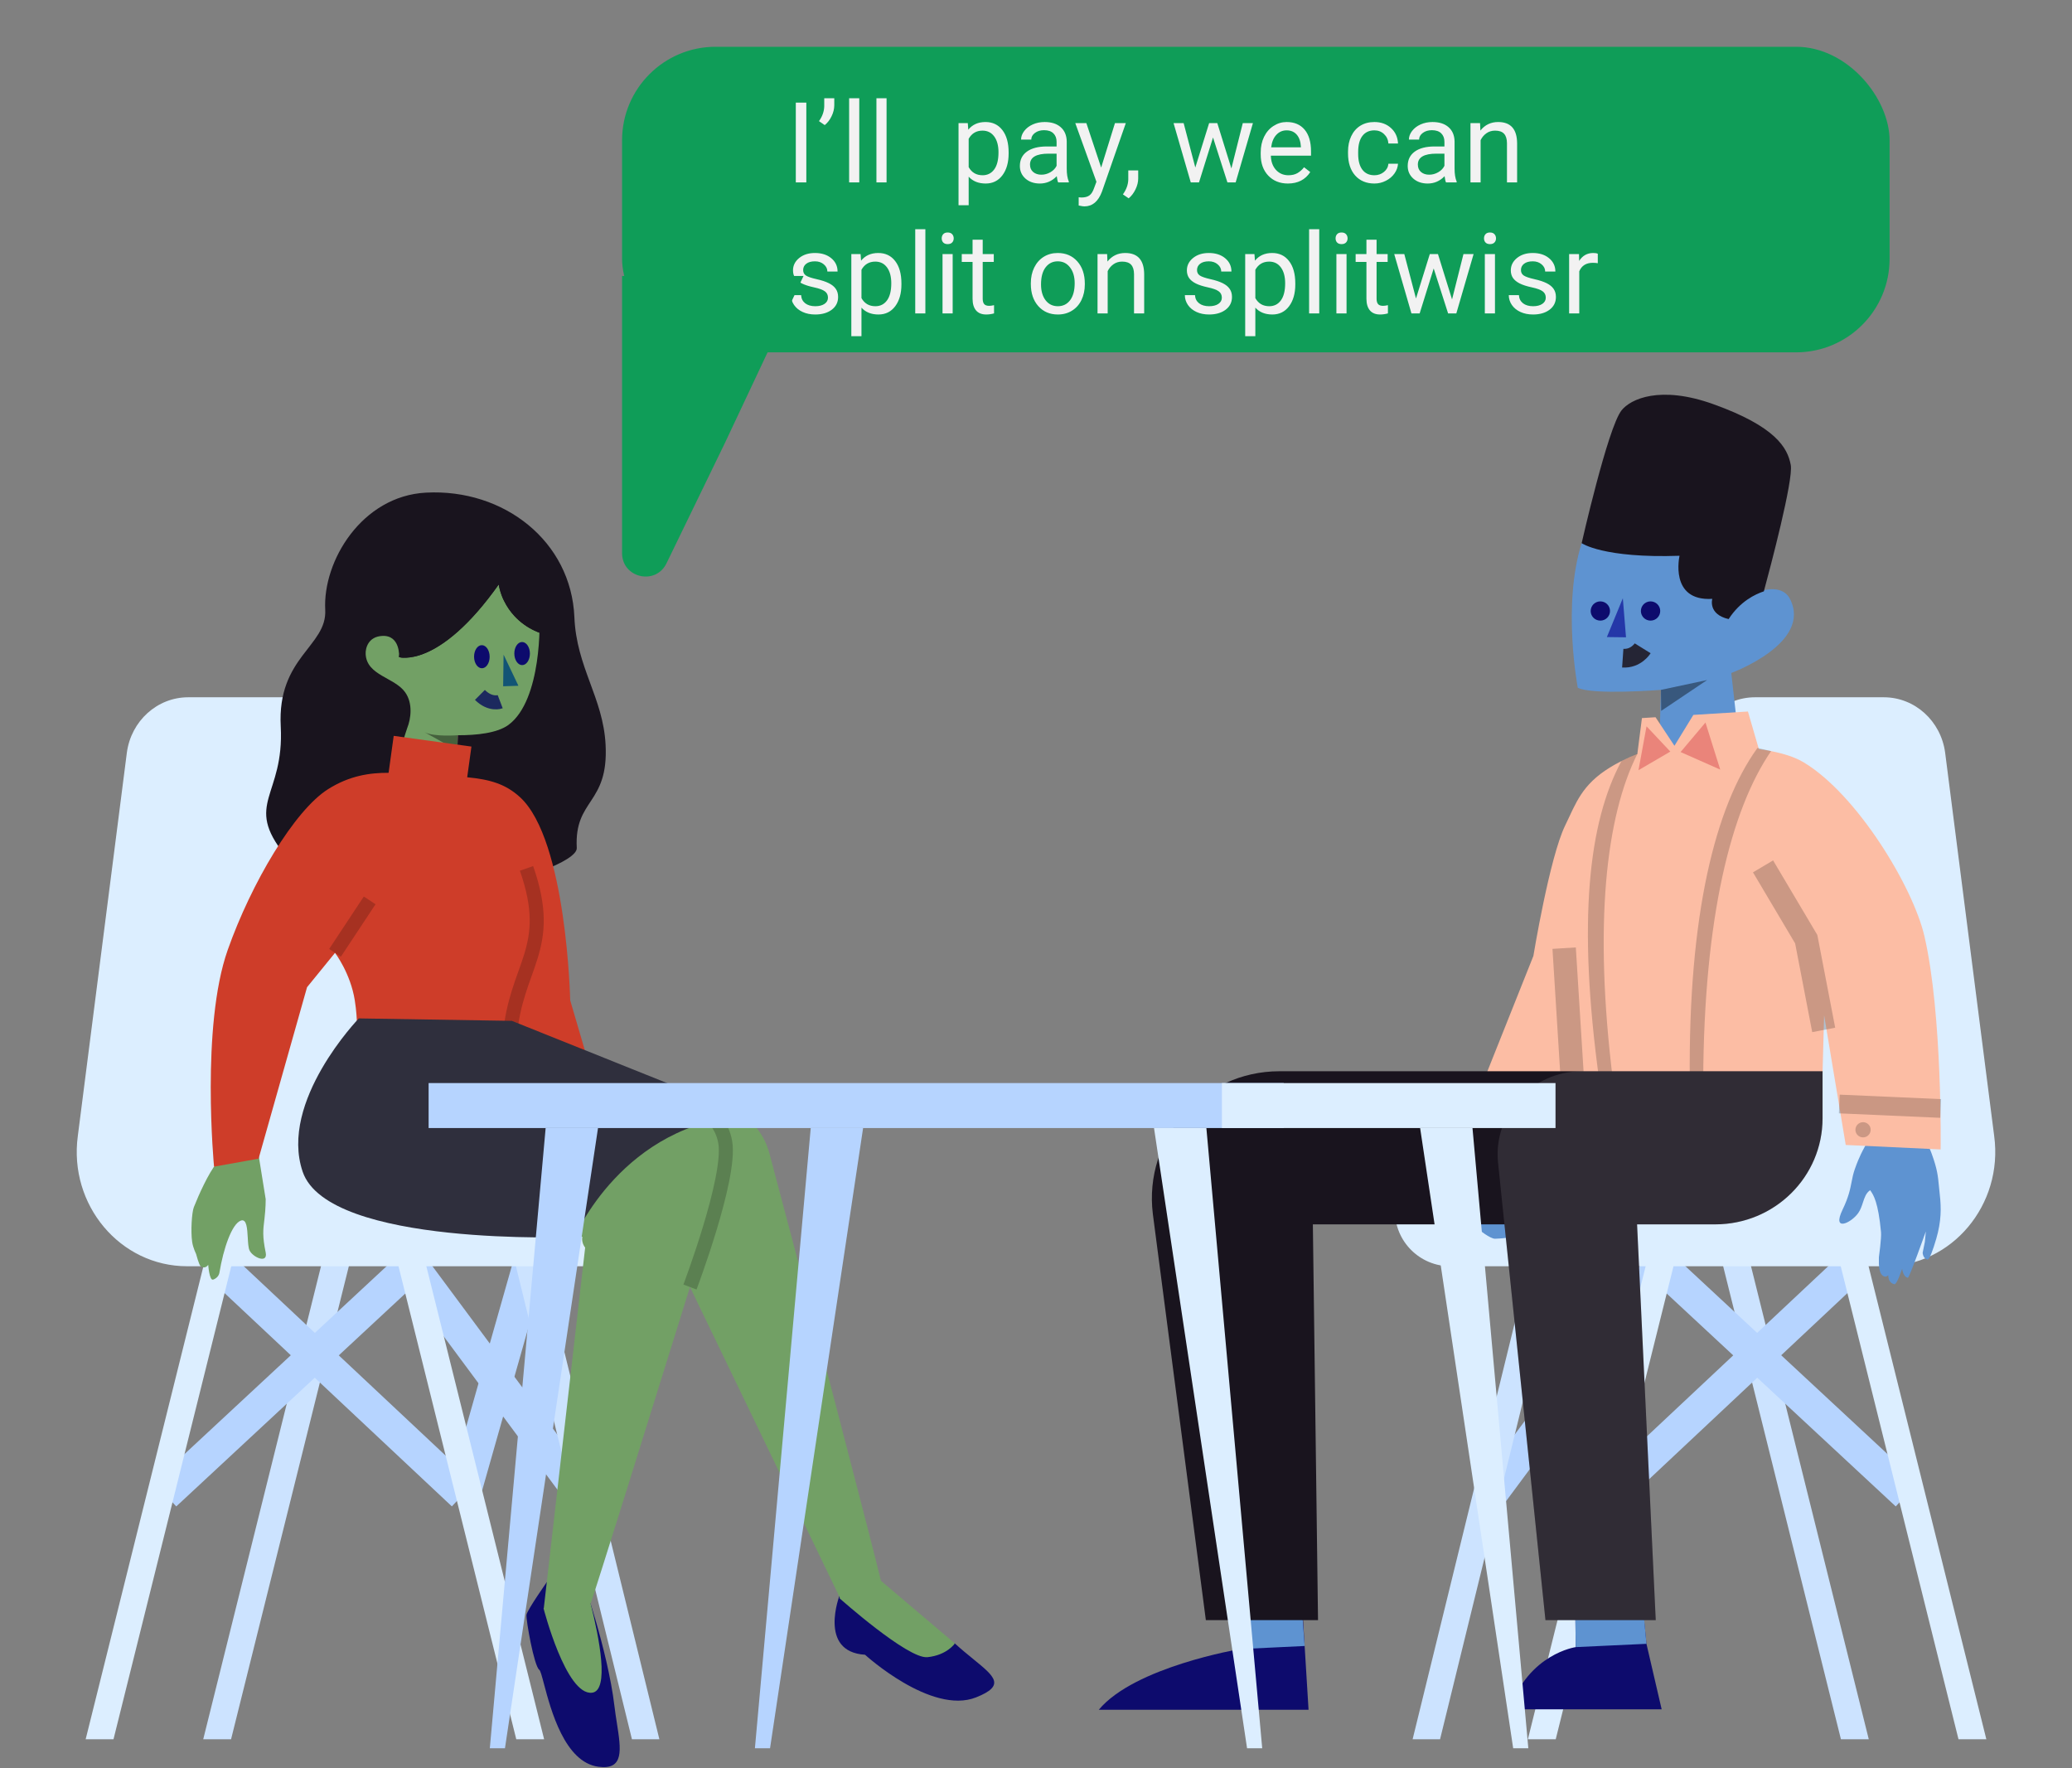 <svg width="443" height="378" viewBox="0 0 443 378" fill="none" xmlns="http://www.w3.org/2000/svg">
<rect x="0" y="0" width="443" height="378" fill="#808080" stroke="none"/>
<g clip-path="url(#clip0)">
<path fill-rule="evenodd" clip-rule="evenodd" d="M68.931 269.489L43.45 371.826H49.402L74.884 269.489H68.931Z" fill="#CCE3FF"/>
<path d="M99.005 320.177L113.102 270.528" stroke="#B6D4FF" stroke-width="7"/>
<path d="M87.975 270.528L124.705 320.039" stroke="#B6D4FF" stroke-width="7"/>
<path fill-rule="evenodd" clip-rule="evenodd" d="M87.975 270.528L35.301 319.485L87.975 270.528Z" fill="white"/>
<path d="M87.975 270.528L35.301 319.485" stroke="#B6D4FF" stroke-width="7"/>
<path fill-rule="evenodd" clip-rule="evenodd" d="M109.996 269.427L135.111 371.825H140.978L115.864 269.427H109.996Z" fill="#CCE3FF"/>
<path d="M46.826 270.528L99.005 319.485" stroke="#B6D4FF" stroke-width="7"/>
<path fill-rule="evenodd" clip-rule="evenodd" d="M43.794 269.489L18.313 371.826H24.266L49.748 269.489H43.794Z" fill="#DCEEFF"/>
<path fill-rule="evenodd" clip-rule="evenodd" d="M84.9 269.489L110.382 371.826H116.336L90.854 269.489H84.9Z" fill="#DCEEFF"/>
<path fill-rule="evenodd" clip-rule="evenodd" d="M144.757 258.084V258.867C144.757 265.406 139.445 270.702 132.899 270.702H40.013C25.685 270.702 14.659 257.574 16.636 242.864L27.123 160.904C28.031 154.116 33.627 149.065 40.24 149.065H67.769C74.377 149.065 79.973 154.116 80.886 160.904L91.373 242.864C91.453 243.45 91.51 244.035 91.543 244.616L91.6 244.606C91.6 244.606 93.539 258.084 111.571 258.084H144.757Z" fill="#DCEEFF"/>
<path fill-rule="evenodd" clip-rule="evenodd" d="M122.806 131.952C123.252 142.696 128.944 149.135 129.475 159.162C130.159 172.059 122.754 170.696 123.315 181.279C123.606 186.764 74.68 200.005 60.892 182.758C52.044 171.691 60.82 170.311 60.024 155.296C59.236 140.433 69.95 138.202 69.535 130.366C68.982 119.938 77.37 106.044 91.064 105.317C107.743 104.433 122.131 115.713 122.806 131.952Z" fill="#19141E"/>
<path fill-rule="evenodd" clip-rule="evenodd" d="M97.872 157.179C97.872 157.179 92.968 157.584 90.814 156.553L97.783 160.424L97.872 157.179Z" fill="#CF3E83"/>
<path d="M86.638 148.018C88.312 150.397 87.852 153.673 87.073 155.615C86.811 156.281 85.17 161.842 84.901 162.104C83.858 163.121 97.567 168.244 97.567 168.244L97.873 157.179C101.769 157.197 106.317 156.751 108.733 154.955C115.928 149.606 115.457 132.403 115.289 131.551L108.663 124.893C108.663 124.893 98.998 121.043 97.661 122.967C95.215 126.492 89.874 141.967 85.333 140.473C85.333 140.473 85.644 135.734 81.708 135.948C78.775 136.108 78.106 138.5 78.18 139.857C78.43 144.438 84.391 144.813 86.638 148.018Z" fill="#72A065"/>
<path fill-rule="evenodd" clip-rule="evenodd" d="M107.667 139.948L110.839 146.605L107.575 146.712L107.667 139.948Z" fill="#125475"/>
<path fill-rule="evenodd" clip-rule="evenodd" d="M104.69 140.401C104.692 141.765 103.948 142.866 103.027 142.862C102.107 142.858 101.359 141.749 101.357 140.386C101.354 139.023 102.099 137.921 103.019 137.925C103.94 137.929 104.688 139.038 104.69 140.401Z" fill="#0D0B6D"/>
<path fill-rule="evenodd" clip-rule="evenodd" d="M113.296 139.728C113.299 141.091 112.554 142.193 111.634 142.189C110.713 142.184 109.965 141.075 109.963 139.712C109.961 138.349 110.705 137.247 111.626 137.251C112.546 137.256 113.294 138.365 113.296 139.728Z" fill="#0D0B6D"/>
<path fill-rule="evenodd" clip-rule="evenodd" d="M109.858 113.647C110.182 113.285 110.526 112.939 110.887 112.612C111.699 113.308 112.469 114.05 113.188 114.84C117.055 119.079 119.527 124.589 119.861 130.711C119.87 130.866 119.878 131.017 119.883 131.172H119.887L120.157 136.132C119.965 136.135 119.776 136.13 119.583 136.123C115.817 135.954 112.411 134.297 110.009 131.71C109.118 130.749 108.363 129.658 107.777 128.469C107.685 128.293 107.603 128.108 107.521 127.932C107.113 126.991 106.809 125.994 106.624 124.956C93.751 143.113 85.333 140.474 85.333 140.474L86.554 130.977L77.173 120.9C77.173 120.9 103.925 109.356 109.858 113.647Z" fill="#19141E"/>
<path fill-rule="evenodd" clip-rule="evenodd" d="M109.858 113.647C110.182 113.285 110.526 112.939 110.887 112.612C111.699 113.308 112.469 114.05 113.188 114.84C117.055 119.079 119.527 124.589 119.861 130.711C119.87 130.866 119.878 131.017 119.883 131.172H119.887L120.157 136.132C119.965 136.135 119.776 136.13 119.583 136.123C115.817 135.954 112.411 134.297 110.009 131.71C109.118 130.749 108.363 129.658 107.777 128.469C107.685 128.293 107.603 128.108 107.521 127.932C107.113 126.991 106.809 125.994 106.624 124.956C93.751 143.113 85.333 140.474 85.333 140.474L86.554 130.977L77.173 120.9C77.173 120.9 103.925 109.356 109.858 113.647Z" fill="#19141E"/>
<path d="M106.948 150.014C106.948 150.014 104.86 150.812 102.605 148.56" stroke="#1C295E" stroke-width="3"/>
<path opacity="0.397" fill-rule="evenodd" clip-rule="evenodd" d="M97.864 157.179C97.864 157.179 92.96 157.584 90.806 156.553L97.775 160.425L97.864 157.179Z" fill="black"/>
<path fill-rule="evenodd" clip-rule="evenodd" d="M129.611 246.724C129.611 246.724 125.312 247.264 124.493 249.185C122.153 254.683 127.003 264.51 127.003 264.51C127.003 264.51 124.948 263.258 124.539 264.353C124.357 264.84 123.944 268.734 131.644 268.995C132.461 269.024 134.427 267.363 134.427 267.363C134.427 267.363 132.994 270.097 135.189 270.634C135.189 270.634 138.727 265.34 138.781 264.162C138.835 262.984 137.7 257.02 137.086 255.816C136.472 254.611 129.611 246.724 129.611 246.724ZM56.808 256.373L55.285 246.916C53.207 247.875 51.413 247.796 49.919 247.73C48.384 247.662 47.167 247.609 46.284 248.708C44.524 250.901 42.499 255.404 41.445 258.073C41.009 259.174 40.754 263.205 41.083 265.484C41.269 266.774 41.911 268.038 41.911 268.038C41.911 268.038 42.55 270.453 42.9 270.706C43.886 271.421 44.516 270.394 44.516 270.394C44.516 270.394 44.761 273.783 45.54 273.567C46.021 273.434 46.774 272.916 46.908 272.101C47.767 266.912 49.574 261.622 51.501 260.942C52.739 260.506 52.858 262.612 52.971 264.584C53.033 265.683 53.093 266.741 53.343 267.293C54.021 268.789 57.327 270.263 56.803 267.744C56.086 264.292 56.256 262.909 56.509 260.849C56.521 260.751 56.533 260.651 56.546 260.55C56.818 258.317 56.808 256.373 56.808 256.373Z" fill="#72A065"/>
<path opacity="0.152" d="M128.575 253.826C128.575 253.826 129.655 257.901 133.363 259.171C134.66 259.616 134.336 264.858 137.514 264.231" stroke="black" stroke-width="3"/>
<path d="M83.084 165.213L84.175 157.314L100.794 159.603L99.888 166.167C104.766 166.637 108.087 167.588 111.195 170.438C121.177 179.589 121.911 213.848 121.911 213.848L132.459 249.843L123.779 250.93C123.779 250.93 109.248 231.699 106.037 221.359H76.271C76.271 221.359 76.553 218.285 75.853 213.844C74.932 208.036 71.627 203.705 71.627 203.705L65.647 211.052L55.285 247.704L45.764 249.41C45.764 249.41 42.907 219.448 48.685 203.086C53.737 188.775 62.954 173.234 70.151 168.705C74.72 165.829 79.011 165.198 83.084 165.213Z" fill="#CE3D29"/>
<path opacity="0.196" d="M108.991 221.758C110.211 206.28 118.658 203.007 112.571 185.649" stroke="black" stroke-width="3"/>
<path opacity="0.196" d="M79.038 192.487L71.626 203.703" stroke="black" stroke-width="3"/>
<path fill-rule="evenodd" clip-rule="evenodd" d="M124.258 336.635L117.215 337.789C117.215 337.789 112.699 344.183 112.567 345.228C112.434 346.274 114.186 356.192 115.299 356.972C115.547 357.146 115.856 358.313 116.306 360.014C117.772 365.55 120.736 376.738 127.941 377.702C133.466 378.44 132.785 374.089 131.895 368.392C131.711 367.215 131.518 365.981 131.369 364.722C129.949 352.73 124.258 336.635 124.258 336.635ZM204.154 351.341L179.534 340.971C179.534 340.971 174.823 353.124 184.946 353.756C184.946 353.756 199.092 366.664 208.673 362.873C215.046 360.351 212.681 358.425 208.097 354.691C206.896 353.713 205.542 352.611 204.154 351.341Z" fill="#0D0B6D"/>
<path d="M148.885 235.858C155.553 235.193 162.509 239.105 164.512 246.604C173.411 279.906 186.602 330.602 188.35 337.946L204.154 351.341C204.154 351.341 202.474 353.856 198.275 354.276C194.076 354.695 179.444 341.636 179.444 341.636L179.563 341.551L147.52 275.139C138.088 305.452 127.746 338.586 126.282 342.839C128.111 350.085 130.355 361.452 126.571 361.875C121 362.499 116.212 343.835 116.212 343.835L116.267 343.79L125.342 264.679L106.493 259.201L114.62 242.523L135.361 234.371C140.248 232.449 145.158 233.318 148.885 235.858Z" fill="#72A065"/>
<path opacity="0.203" d="M147.518 275.144C147.518 275.144 156.319 251.901 155.071 244.264C153.822 236.627 145.208 234.912 145.208 234.912" stroke="black" stroke-width="3"/>
<path d="M76.717 217.717C76.717 217.717 59.591 235.458 64.713 250.498C70.203 266.62 122.885 264.441 122.885 264.441C122.885 264.441 133.158 240.025 159.909 238.47L109.439 218.242L76.717 217.717Z" fill="#2F2F3D"/>
<path fill-rule="evenodd" clip-rule="evenodd" d="M374.069 269.489L399.55 371.826H393.598L368.116 269.489H374.069Z" fill="#CCE3FF"/>
<path d="M343.995 320.177L329.898 270.528" stroke="#B6D4FF" stroke-width="7"/>
<path d="M355.025 270.528L318.295 320.039" stroke="#B6D4FF" stroke-width="7"/>
<path fill-rule="evenodd" clip-rule="evenodd" d="M355.025 270.528L407.699 319.485L355.025 270.528Z" fill="white"/>
<path d="M355.025 270.528L407.699 319.485" stroke="#B6D4FF" stroke-width="7"/>
<path fill-rule="evenodd" clip-rule="evenodd" d="M333.004 269.427L307.889 371.825H302.022L327.136 269.427H333.004Z" fill="#CCE3FF"/>
<path d="M396.174 270.528L343.995 319.485" stroke="#B6D4FF" stroke-width="7"/>
<path fill-rule="evenodd" clip-rule="evenodd" d="M399.206 269.489L424.687 371.826H418.734L393.252 269.489H399.206Z" fill="#DCEEFF"/>
<path fill-rule="evenodd" clip-rule="evenodd" d="M358.1 269.489L332.618 371.826H326.664L352.146 269.489H358.1Z" fill="#DCEEFF"/>
<path fill-rule="evenodd" clip-rule="evenodd" d="M298.243 258.084V258.867C298.243 265.406 303.555 270.702 310.101 270.702H402.987C417.315 270.702 428.341 257.574 426.364 242.864L415.877 160.904C414.969 154.116 409.373 149.065 402.76 149.065H375.231C368.623 149.065 363.027 154.116 362.114 160.904L351.627 242.864C351.547 243.45 351.49 244.035 351.457 244.616L351.4 244.606C351.4 244.606 349.461 258.084 331.429 258.084H298.243Z" fill="#DCEEFF"/>
<path d="M354.766 159.467L355.115 147.483C355.115 147.483 340.467 148.642 337.334 147.024C337.334 147.024 333.956 129.372 338.164 116.12L369.076 112.525L371.275 130.197C372.316 127.144 380.444 123.645 382.69 128.017C387.558 137.492 370.152 143.872 370.152 143.872L371.919 159.612" fill="#5E93D1"/>
<path opacity="0.399" fill-rule="evenodd" clip-rule="evenodd" d="M355.115 147.483L364.993 145.377L355.163 151.979L355.115 147.483Z" fill="black"/>
<path fill-rule="evenodd" clip-rule="evenodd" d="M346.968 127.898L343.554 136.194L347.645 136.246L346.968 127.898Z" fill="#2437A8"/>
<path fill-rule="evenodd" clip-rule="evenodd" d="M350.859 130.256C350.656 131.373 351.402 132.442 352.526 132.644C353.65 132.846 354.725 132.104 354.929 130.988C355.132 129.87 354.385 128.801 353.262 128.599C352.138 128.397 351.062 129.139 350.859 130.256Z" fill="#0D0B6D"/>
<path fill-rule="evenodd" clip-rule="evenodd" d="M340.124 130.256C339.921 131.373 340.667 132.442 341.79 132.644C342.914 132.846 343.99 132.104 344.193 130.988C344.397 129.87 343.65 128.801 342.527 128.599C341.403 128.397 340.327 129.139 340.124 130.256Z" fill="#0D0B6D"/>
<path fill-rule="evenodd" clip-rule="evenodd" d="M351.212 138.595C351.212 138.595 349.782 140.9 346.95 140.705L351.212 138.595Z" fill="white"/>
<path d="M351.212 138.595C351.212 138.595 349.782 140.9 346.95 140.705" stroke="#252535" stroke-width="4"/>
<path d="M377.117 126.42C378.49 121.345 383.457 102.613 382.872 99.415C382.195 95.709 379.6 91.159 366.266 86.387C354.968 82.344 348.595 85.272 346.665 87.763C343.728 91.553 338.164 116.12 338.164 116.12C338.164 116.12 342.768 119.377 359.092 118.815C359.092 118.815 356.832 128.586 366.096 128.024C366.096 128.024 365.103 131.315 369.586 132.35C372.046 128.547 375.31 127.01 377.117 126.42Z" fill="#19141E"/>
<path fill-rule="evenodd" clip-rule="evenodd" d="M322.253 237.251C322.253 237.251 327.748 237.919 328.794 240.298C331.786 247.103 325.587 259.267 325.587 259.267C325.587 259.267 328.213 257.718 328.736 259.073C328.969 259.676 329.496 264.495 319.656 264.82C318.611 264.854 316.097 262.798 316.097 262.798C316.097 262.798 317.93 266.183 315.124 266.848C315.124 266.848 310.602 260.295 310.533 258.836C310.464 257.378 311.915 249.996 312.7 248.506C313.484 247.015 322.253 237.251 322.253 237.251ZM398.428 245.648L400.212 242.26L410.265 241.141C410.991 242.257 412.36 244.874 412.989 246.606C414.206 249.96 414.338 251.368 414.543 253.545C414.595 254.093 414.651 254.689 414.73 255.377C415.056 258.21 415.078 261.058 413.971 264.849C413.259 267.285 412.5 269.356 412.104 269.269C411.107 269.049 411.07 267.807 411.07 267.807L411.539 265.501L411.752 263.249C411.752 263.249 408.212 273.22 407.912 273.165C406.851 272.97 406.683 271.223 406.683 271.223C406.683 271.223 405.574 274.664 405.015 274.539C403.595 274.222 403.729 272.628 403.729 272.628C403.729 272.628 403.281 273.009 402.937 272.913C401.65 272.553 401.689 270.341 401.712 269.046C401.713 268.943 401.715 268.846 401.716 268.755C401.716 268.755 402.285 264.679 402.169 263.422C401.576 257.02 400.555 255.498 399.995 254.664C399.942 254.585 399.893 254.512 399.849 254.442C398.97 255.022 398.644 256.016 398.299 257.071C398.047 257.839 397.785 258.639 397.292 259.335C395.792 261.455 391.607 263.457 393.947 258.601C395.246 255.904 395.569 254.245 395.869 252.705C396.045 251.802 396.212 250.939 396.565 249.933C397.517 247.209 398.428 245.648 398.428 245.648Z" fill="#5E93D1"/>
<path opacity="0.148" d="M323.577 246.042C323.577 246.042 322.197 251.087 317.458 252.659C315.8 253.209 316.215 259.698 312.153 258.922" stroke="black" stroke-width="3"/>
<path fill-rule="evenodd" clip-rule="evenodd" d="M376.049 160.142L373.713 152.109L362.045 152.832L358.002 159.434L353.959 153.331L351.051 153.509L350.072 161.159C349.549 161.373 349.049 161.587 348.57 161.801C347.909 162.097 347.289 162.389 346.706 162.685L346.673 162.702C339.354 166.395 337.596 170.159 335.479 174.695C335.207 175.276 334.93 175.87 334.634 176.477C331.297 183.326 327.842 204.366 327.842 204.366L313.36 240.682L331.114 250.51L335.479 242.103L335.369 230.879H361.278L364.15 230.875H389.622L390.002 217.054L394.624 244.777L414.915 245.73C414.915 245.73 415.315 216.86 411.452 200.158C408.992 189.519 396.974 169.749 385.592 162.953C383.772 161.866 381.357 161.102 378.661 160.575C377.814 160.408 376.94 160.264 376.049 160.142ZM360.795 233.749C360.795 234.669 361.544 235.414 362.468 235.414C363.392 235.414 364.142 234.669 364.142 233.749C364.142 232.83 363.392 232.085 362.468 232.085C361.544 232.085 360.795 232.83 360.795 233.749ZM344.059 235.507C343.134 235.507 342.385 234.762 342.385 233.842C342.385 232.922 343.134 232.177 344.059 232.177C344.983 232.177 345.732 232.922 345.732 233.842C345.732 234.762 344.983 235.507 344.059 235.507Z" fill="#FCBDA4"/>
<path opacity="0.197" d="M389.914 220.178L386.179 200.782L376.943 185.217" stroke="black" stroke-width="5"/>
<path opacity="0.196" d="M336.185 230.959L334.42 202.698" stroke="black" stroke-width="5"/>
<path fill-rule="evenodd" clip-rule="evenodd" d="M364.634 154.464L367.792 164.527L359.314 160.774L364.634 154.464ZM352.034 155.271L357.121 160.676L350.313 164.651L352.034 155.271Z" fill="#EA847A"/>
<path opacity="0.198" fill-rule="evenodd" clip-rule="evenodd" d="M396.694 241.529C396.694 242.425 397.425 243.152 398.326 243.152C399.227 243.152 399.958 242.425 399.958 241.529C399.958 240.632 399.227 239.906 398.326 239.906C397.425 239.906 396.694 240.632 396.694 241.529Z" fill="black"/>
<path opacity="0.199" fill-rule="evenodd" clip-rule="evenodd" d="M316.233 239.406C316.233 240.303 316.964 241.029 317.865 241.029C318.766 241.029 319.497 240.303 319.497 239.406C319.497 238.51 318.766 237.783 317.865 237.783C316.964 237.783 316.233 238.51 316.233 239.406Z" fill="black"/>
<path opacity="0.203" d="M414.925 236.971L393.251 236.015" stroke="black" stroke-width="4"/>
<path opacity="0.199" d="M335.369 242.486L316.709 232.279" stroke="black" stroke-width="4"/>
<path opacity="0.198" fill-rule="evenodd" clip-rule="evenodd" d="M361.278 230.879L364.15 230.875C364.317 196.275 370.016 173.191 378.661 160.575V160.571L375.748 159.898C375.703 159.959 375.658 160.019 375.617 160.084C366.789 172.42 360.947 195.386 361.278 230.879Z" fill="black"/>
<path opacity="0.197" fill-rule="evenodd" clip-rule="evenodd" d="M341.916 230.879H344.841C340.737 197.598 343.332 174.57 350.08 161.156C350.092 161.123 350.108 161.095 350.124 161.062L348.57 161.801L346.706 162.685L346.673 162.702C339.624 175.78 337.245 196.871 341.916 230.879Z" fill="black"/>
<path fill-rule="evenodd" clip-rule="evenodd" d="M265.065 352.55L264.948 341.824L277.893 334.859L279.772 365.519H234.922C242.553 356.337 265.065 352.55 265.065 352.55ZM336.887 352.125L336.764 339.368L350.744 338.659L352.016 351.42L355.267 365.417H322.759C326.846 353.526 336.887 352.125 336.887 352.125Z" fill="#0D0B6D"/>
<path fill-rule="evenodd" clip-rule="evenodd" d="M336.764 339.368L350.473 334.967L352.016 351.42L336.887 352.125L336.764 339.368ZM264.948 341.824L277.894 337.669L278.937 351.884L265.065 352.549L264.948 341.824Z" fill="#5E93D1"/>
<path fill-rule="evenodd" clip-rule="evenodd" d="M351.737 229.014H389.669V239.085C389.669 251.601 379.401 261.747 366.735 261.747H355.485H350.012L354.003 346.353H330.423L321.654 261.747H280.694L281.798 346.353H257.815L246.487 259.571C244.459 243.343 257.146 229.014 273.542 229.014H338.191H351.737Z" fill="#19141E"/>
<path opacity="0.102" fill-rule="evenodd" clip-rule="evenodd" d="M389.669 229.014H338.191C327.556 229.014 319.242 238.079 320.285 248.536L330.423 346.353H354.003L350.012 261.747H366.735C379.401 261.747 389.669 251.601 389.669 239.085V229.014Z" fill="white"/>
<path fill-rule="evenodd" clip-rule="evenodd" d="M104.725 373.747H107.962L127.856 241.154H116.661L104.725 373.747Z" fill="#B6D4FF"/>
<path fill-rule="evenodd" clip-rule="evenodd" d="M161.402 373.747H164.639L184.534 241.154H173.338L161.402 373.747Z" fill="#B6D4FF"/>
<path fill-rule="evenodd" clip-rule="evenodd" d="M91.64 241.154H274.468V231.54H91.64V241.154Z" fill="#B6D4FF"/>
<path fill-rule="evenodd" clip-rule="evenodd" d="M261.246 241.154H332.574V231.54H261.246V241.154Z" fill="#DCEEFF"/>
<path fill-rule="evenodd" clip-rule="evenodd" d="M323.522 373.747H326.76L314.823 241.154H303.628L323.522 373.747Z" fill="#DCEEFF"/>
<path fill-rule="evenodd" clip-rule="evenodd" d="M266.626 373.747H269.864L257.927 241.154H246.732L266.626 373.747Z" fill="#DCEEFF"/>
<rect x="133" y="10" width="271" height="65.327" rx="20" fill="#0F9D58"/>
<path d="M172.395 39H170.145V21.938H172.395V39ZM176.332 26.742L175.102 25.898C175.828 24.883 176.203 23.812 176.227 22.688V21H178.371V22.523C178.363 23.305 178.168 24.086 177.785 24.867C177.41 25.641 176.926 26.266 176.332 26.742ZM183.715 39H181.547V21H183.715V39ZM189.551 39H187.383V21H189.551V39ZM215.648 32.801C215.648 34.73 215.207 36.285 214.324 37.465C213.441 38.645 212.246 39.234 210.738 39.234C209.199 39.234 207.988 38.746 207.105 37.77V43.875H204.938V26.32H206.918L207.023 27.727C207.906 26.633 209.133 26.086 210.703 26.086C212.227 26.086 213.43 26.66 214.312 27.809C215.203 28.957 215.648 30.555 215.648 32.602V32.801ZM213.48 32.555C213.48 31.125 213.176 29.996 212.566 29.168C211.957 28.34 211.121 27.926 210.059 27.926C208.746 27.926 207.762 28.508 207.105 29.672V35.73C207.754 36.887 208.746 37.465 210.082 37.465C211.121 37.465 211.945 37.055 212.555 36.234C213.172 35.406 213.48 34.18 213.48 32.555ZM226.242 39C226.117 38.75 226.016 38.305 225.938 37.664C224.93 38.711 223.727 39.234 222.328 39.234C221.078 39.234 220.051 38.883 219.246 38.18C218.449 37.469 218.051 36.57 218.051 35.484C218.051 34.164 218.551 33.141 219.551 32.414C220.559 31.68 221.973 31.312 223.793 31.312H225.902V30.316C225.902 29.559 225.676 28.957 225.223 28.512C224.77 28.059 224.102 27.832 223.219 27.832C222.445 27.832 221.797 28.027 221.273 28.418C220.75 28.809 220.488 29.281 220.488 29.836H218.309C218.309 29.203 218.531 28.594 218.977 28.008C219.43 27.414 220.039 26.945 220.805 26.602C221.578 26.258 222.426 26.086 223.348 26.086C224.809 26.086 225.953 26.453 226.781 27.188C227.609 27.914 228.039 28.918 228.07 30.199V36.035C228.07 37.199 228.219 38.125 228.516 38.812V39H226.242ZM222.645 37.348C223.324 37.348 223.969 37.172 224.578 36.82C225.188 36.469 225.629 36.012 225.902 35.449V32.848H224.203C221.547 32.848 220.219 33.625 220.219 35.18C220.219 35.859 220.445 36.391 220.898 36.773C221.352 37.156 221.934 37.348 222.645 37.348ZM235.43 35.824L238.383 26.32H240.703L235.605 40.957C234.816 43.066 233.562 44.121 231.844 44.121L231.434 44.086L230.625 43.934V42.176L231.211 42.223C231.945 42.223 232.516 42.074 232.922 41.777C233.336 41.48 233.676 40.938 233.941 40.148L234.422 38.859L229.898 26.32H232.266L235.43 35.824ZM241.312 42.398L240.082 41.555C240.816 40.531 241.199 39.477 241.23 38.391V36.434H243.352V38.133C243.352 38.922 243.156 39.711 242.766 40.5C242.383 41.289 241.898 41.922 241.312 42.398ZM263.273 36.012L265.711 26.32H267.879L264.188 39H262.43L259.348 29.391L256.348 39H254.59L250.91 26.32H253.066L255.562 35.812L258.516 26.32H260.262L263.273 36.012ZM275.355 39.234C273.637 39.234 272.238 38.672 271.16 37.547C270.082 36.414 269.543 34.902 269.543 33.012V32.613C269.543 31.355 269.781 30.234 270.258 29.25C270.742 28.258 271.414 27.484 272.273 26.93C273.141 26.367 274.078 26.086 275.086 26.086C276.734 26.086 278.016 26.629 278.93 27.715C279.844 28.801 280.301 30.355 280.301 32.379V33.281H271.711C271.742 34.531 272.105 35.543 272.801 36.316C273.504 37.082 274.395 37.465 275.473 37.465C276.238 37.465 276.887 37.309 277.418 36.996C277.949 36.684 278.414 36.27 278.812 35.754L280.137 36.785C279.074 38.418 277.48 39.234 275.355 39.234ZM275.086 27.867C274.211 27.867 273.477 28.188 272.883 28.828C272.289 29.461 271.922 30.352 271.781 31.5H278.133V31.336C278.07 30.234 277.773 29.383 277.242 28.781C276.711 28.172 275.992 27.867 275.086 27.867ZM293.859 37.465C294.633 37.465 295.309 37.23 295.887 36.762C296.465 36.293 296.785 35.707 296.848 35.004H298.898C298.859 35.73 298.609 36.422 298.148 37.078C297.688 37.734 297.07 38.258 296.297 38.648C295.531 39.039 294.719 39.234 293.859 39.234C292.133 39.234 290.758 38.66 289.734 37.512C288.719 36.355 288.211 34.777 288.211 32.777V32.414C288.211 31.18 288.438 30.082 288.891 29.121C289.344 28.16 289.992 27.414 290.836 26.883C291.688 26.352 292.691 26.086 293.848 26.086C295.27 26.086 296.449 26.512 297.387 27.363C298.332 28.215 298.836 29.32 298.898 30.68H296.848C296.785 29.859 296.473 29.188 295.91 28.664C295.355 28.133 294.668 27.867 293.848 27.867C292.746 27.867 291.891 28.266 291.281 29.062C290.68 29.852 290.379 30.996 290.379 32.496V32.906C290.379 34.367 290.68 35.492 291.281 36.281C291.883 37.07 292.742 37.465 293.859 37.465ZM309.164 39C309.039 38.75 308.938 38.305 308.859 37.664C307.852 38.711 306.648 39.234 305.25 39.234C304 39.234 302.973 38.883 302.168 38.18C301.371 37.469 300.973 36.57 300.973 35.484C300.973 34.164 301.473 33.141 302.473 32.414C303.48 31.68 304.895 31.312 306.715 31.312H308.824V30.316C308.824 29.559 308.598 28.957 308.145 28.512C307.691 28.059 307.023 27.832 306.141 27.832C305.367 27.832 304.719 28.027 304.195 28.418C303.672 28.809 303.41 29.281 303.41 29.836H301.23C301.23 29.203 301.453 28.594 301.898 28.008C302.352 27.414 302.961 26.945 303.727 26.602C304.5 26.258 305.348 26.086 306.27 26.086C307.73 26.086 308.875 26.453 309.703 27.188C310.531 27.914 310.961 28.918 310.992 30.199V36.035C310.992 37.199 311.141 38.125 311.438 38.812V39H309.164ZM305.566 37.348C306.246 37.348 306.891 37.172 307.5 36.82C308.109 36.469 308.551 36.012 308.824 35.449V32.848H307.125C304.469 32.848 303.141 33.625 303.141 35.18C303.141 35.859 303.367 36.391 303.82 36.773C304.273 37.156 304.855 37.348 305.566 37.348ZM316.441 26.32L316.512 27.914C317.48 26.695 318.746 26.086 320.309 26.086C322.988 26.086 324.34 27.598 324.363 30.621V39H322.195V30.609C322.188 29.695 321.977 29.02 321.562 28.582C321.156 28.145 320.52 27.926 319.652 27.926C318.949 27.926 318.332 28.113 317.801 28.488C317.27 28.863 316.855 29.355 316.559 29.965V39H314.391V26.32H316.441ZM177.023 63.637C177.023 63.051 176.801 62.598 176.355 62.277C175.918 61.949 175.148 61.668 174.047 61.434C172.953 61.199 172.082 60.918 171.434 60.59C170.793 60.262 170.316 59.871 170.004 59.418C169.699 58.965 169.547 58.426 169.547 57.801C169.547 56.762 169.984 55.883 170.859 55.164C171.742 54.445 172.867 54.086 174.234 54.086C175.672 54.086 176.836 54.457 177.727 55.199C178.625 55.941 179.074 56.891 179.074 58.047H176.895C176.895 57.453 176.641 56.941 176.133 56.512C175.633 56.082 175 55.867 174.234 55.867C173.445 55.867 172.828 56.039 172.383 56.383C171.938 56.727 171.715 57.176 171.715 57.73C171.715 58.254 171.922 58.648 172.336 58.914C172.75 59.18 173.496 59.434 174.574 59.676C175.66 59.918 176.539 60.207 177.211 60.543C177.883 60.879 178.379 61.285 178.699 61.762C179.027 62.23 179.191 62.805 179.191 63.484C179.191 64.617 178.738 65.527 177.832 66.215C176.926 66.894 175.75 67.234 174.305 67.234C173.289 67.234 172.391 67.055 171.609 66.695C170.828 66.336 170.215 65.836 169.77 65.195C169.332 64.547 169.113 63.848 169.113 63.098H171.281C171.32 63.824 171.609 64.402 172.148 64.832C172.695 65.254 173.414 65.465 174.305 65.465C175.125 65.465 175.781 65.301 176.273 64.973C176.773 64.637 177.023 64.191 177.023 63.637ZM192.727 60.801C192.727 62.73 192.285 64.285 191.402 65.465C190.52 66.644 189.324 67.234 187.816 67.234C186.277 67.234 185.066 66.746 184.184 65.769V71.875H182.016V54.32H183.996L184.102 55.727C184.984 54.633 186.211 54.086 187.781 54.086C189.305 54.086 190.508 54.66 191.391 55.809C192.281 56.957 192.727 58.555 192.727 60.602V60.801ZM190.559 60.555C190.559 59.125 190.254 57.996 189.645 57.168C189.035 56.34 188.199 55.926 187.137 55.926C185.824 55.926 184.84 56.508 184.184 57.672V63.73C184.832 64.887 185.824 65.465 187.16 65.465C188.199 65.465 189.023 65.055 189.633 64.234C190.25 63.406 190.559 62.18 190.559 60.555ZM197.848 67H195.68V49H197.848V67ZM203.684 67H201.516V54.32H203.684V67ZM201.34 50.957C201.34 50.605 201.445 50.309 201.656 50.066C201.875 49.824 202.195 49.703 202.617 49.703C203.039 49.703 203.359 49.824 203.578 50.066C203.797 50.309 203.906 50.605 203.906 50.957C203.906 51.309 203.797 51.602 203.578 51.836C203.359 52.07 203.039 52.188 202.617 52.188C202.195 52.188 201.875 52.07 201.656 51.836C201.445 51.602 201.34 51.309 201.34 50.957ZM210.105 51.25V54.32H212.473V55.996H210.105V63.859C210.105 64.367 210.211 64.75 210.422 65.008C210.633 65.258 210.992 65.383 211.5 65.383C211.75 65.383 212.094 65.336 212.531 65.242V67C211.961 67.156 211.406 67.234 210.867 67.234C209.898 67.234 209.168 66.941 208.676 66.356C208.184 65.769 207.938 64.938 207.938 63.859V55.996H205.629V54.32H207.938V51.25H210.105ZM220.395 60.543C220.395 59.301 220.637 58.184 221.121 57.191C221.613 56.199 222.293 55.434 223.16 54.895C224.035 54.355 225.031 54.086 226.148 54.086C227.875 54.086 229.27 54.684 230.332 55.879C231.402 57.074 231.938 58.664 231.938 60.648V60.801C231.938 62.035 231.699 63.145 231.223 64.129C230.754 65.106 230.078 65.867 229.195 66.414C228.32 66.961 227.312 67.234 226.172 67.234C224.453 67.234 223.059 66.637 221.988 65.441C220.926 64.246 220.395 62.664 220.395 60.695V60.543ZM222.574 60.801C222.574 62.207 222.898 63.336 223.547 64.188C224.203 65.039 225.078 65.465 226.172 65.465C227.273 65.465 228.148 65.035 228.797 64.176C229.445 63.309 229.77 62.098 229.77 60.543C229.77 59.152 229.438 58.027 228.773 57.168C228.117 56.301 227.242 55.867 226.148 55.867C225.078 55.867 224.215 56.293 223.559 57.145C222.902 57.996 222.574 59.215 222.574 60.801ZM236.707 54.32L236.777 55.914C237.746 54.695 239.012 54.086 240.574 54.086C243.254 54.086 244.605 55.598 244.629 58.621V67H242.461V58.609C242.453 57.695 242.242 57.02 241.828 56.582C241.422 56.145 240.785 55.926 239.918 55.926C239.215 55.926 238.598 56.113 238.066 56.488C237.535 56.863 237.121 57.355 236.824 57.965V67H234.656V54.32H236.707ZM261.234 63.637C261.234 63.051 261.012 62.598 260.566 62.277C260.129 61.949 259.359 61.668 258.258 61.434C257.164 61.199 256.293 60.918 255.645 60.59C255.004 60.262 254.527 59.871 254.215 59.418C253.91 58.965 253.758 58.426 253.758 57.801C253.758 56.762 254.195 55.883 255.07 55.164C255.953 54.445 257.078 54.086 258.445 54.086C259.883 54.086 261.047 54.457 261.938 55.199C262.836 55.941 263.285 56.891 263.285 58.047H261.105C261.105 57.453 260.852 56.941 260.344 56.512C259.844 56.082 259.211 55.867 258.445 55.867C257.656 55.867 257.039 56.039 256.594 56.383C256.148 56.727 255.926 57.176 255.926 57.73C255.926 58.254 256.133 58.648 256.547 58.914C256.961 59.18 257.707 59.434 258.785 59.676C259.871 59.918 260.75 60.207 261.422 60.543C262.094 60.879 262.59 61.285 262.91 61.762C263.238 62.23 263.402 62.805 263.402 63.484C263.402 64.617 262.949 65.527 262.043 66.215C261.137 66.894 259.961 67.234 258.516 67.234C257.5 67.234 256.602 67.055 255.82 66.695C255.039 66.336 254.426 65.836 253.98 65.195C253.543 64.547 253.324 63.848 253.324 63.098H255.492C255.531 63.824 255.82 64.402 256.359 64.832C256.906 65.254 257.625 65.465 258.516 65.465C259.336 65.465 259.992 65.301 260.484 64.973C260.984 64.637 261.234 64.191 261.234 63.637ZM276.938 60.801C276.938 62.73 276.496 64.285 275.613 65.465C274.73 66.644 273.535 67.234 272.027 67.234C270.488 67.234 269.277 66.746 268.395 65.769V71.875H266.227V54.32H268.207L268.312 55.727C269.195 54.633 270.422 54.086 271.992 54.086C273.516 54.086 274.719 54.66 275.602 55.809C276.492 56.957 276.938 58.555 276.938 60.602V60.801ZM274.77 60.555C274.77 59.125 274.465 57.996 273.855 57.168C273.246 56.34 272.41 55.926 271.348 55.926C270.035 55.926 269.051 56.508 268.395 57.672V63.73C269.043 64.887 270.035 65.465 271.371 65.465C272.41 65.465 273.234 65.055 273.844 64.234C274.461 63.406 274.77 62.18 274.77 60.555ZM282.059 67H279.891V49H282.059V67ZM287.895 67H285.727V54.32H287.895V67ZM285.551 50.957C285.551 50.605 285.656 50.309 285.867 50.066C286.086 49.824 286.406 49.703 286.828 49.703C287.25 49.703 287.57 49.824 287.789 50.066C288.008 50.309 288.117 50.605 288.117 50.957C288.117 51.309 288.008 51.602 287.789 51.836C287.57 52.07 287.25 52.188 286.828 52.188C286.406 52.188 286.086 52.07 285.867 51.836C285.656 51.602 285.551 51.309 285.551 50.957ZM294.316 51.25V54.32H296.684V55.996H294.316V63.859C294.316 64.367 294.422 64.75 294.633 65.008C294.844 65.258 295.203 65.383 295.711 65.383C295.961 65.383 296.305 65.336 296.742 65.242V67C296.172 67.156 295.617 67.234 295.078 67.234C294.109 67.234 293.379 66.941 292.887 66.356C292.395 65.769 292.148 64.938 292.148 63.859V55.996H289.84V54.32H292.148V51.25H294.316ZM310.453 64.012L312.891 54.32H315.059L311.367 67H309.609L306.527 57.391L303.527 67H301.77L298.09 54.32H300.246L302.742 63.812L305.695 54.32H307.441L310.453 64.012ZM319.629 67H317.461V54.32H319.629V67ZM317.285 50.957C317.285 50.605 317.391 50.309 317.602 50.066C317.82 49.824 318.141 49.703 318.562 49.703C318.984 49.703 319.305 49.824 319.523 50.066C319.742 50.309 319.852 50.605 319.852 50.957C319.852 51.309 319.742 51.602 319.523 51.836C319.305 52.07 318.984 52.188 318.562 52.188C318.141 52.188 317.82 52.07 317.602 51.836C317.391 51.602 317.285 51.309 317.285 50.957ZM330.492 63.637C330.492 63.051 330.27 62.598 329.824 62.277C329.387 61.949 328.617 61.668 327.516 61.434C326.422 61.199 325.551 60.918 324.902 60.59C324.262 60.262 323.785 59.871 323.473 59.418C323.168 58.965 323.016 58.426 323.016 57.801C323.016 56.762 323.453 55.883 324.328 55.164C325.211 54.445 326.336 54.086 327.703 54.086C329.141 54.086 330.305 54.457 331.195 55.199C332.094 55.941 332.543 56.891 332.543 58.047H330.363C330.363 57.453 330.109 56.941 329.602 56.512C329.102 56.082 328.469 55.867 327.703 55.867C326.914 55.867 326.297 56.039 325.852 56.383C325.406 56.727 325.184 57.176 325.184 57.73C325.184 58.254 325.391 58.648 325.805 58.914C326.219 59.18 326.965 59.434 328.043 59.676C329.129 59.918 330.008 60.207 330.68 60.543C331.352 60.879 331.848 61.285 332.168 61.762C332.496 62.23 332.66 62.805 332.66 63.484C332.66 64.617 332.207 65.527 331.301 66.215C330.395 66.894 329.219 67.234 327.773 67.234C326.758 67.234 325.859 67.055 325.078 66.695C324.297 66.336 323.684 65.836 323.238 65.195C322.801 64.547 322.582 63.848 322.582 63.098H324.75C324.789 63.824 325.078 64.402 325.617 64.832C326.164 65.254 326.883 65.465 327.773 65.465C328.594 65.465 329.25 65.301 329.742 64.973C330.242 64.637 330.492 64.191 330.492 63.637ZM341.613 56.266C341.285 56.211 340.93 56.184 340.547 56.184C339.125 56.184 338.16 56.789 337.652 58V67H335.484V54.32H337.594L337.629 55.785C338.34 54.652 339.348 54.086 340.652 54.086C341.074 54.086 341.395 54.141 341.613 54.25V56.266Z" fill="#F2F2F2"/>
<path d="M133 58.995H171.797L155.004 94.667L142.498 120.432C140.18 125.207 133 123.557 133 118.249V58.995Z" fill="#0F9D58"/>
</g>
<defs>
<clipPath id="clip0">
<rect width="443" height="378" fill="white"/>
</clipPath>
</defs>
</svg>
